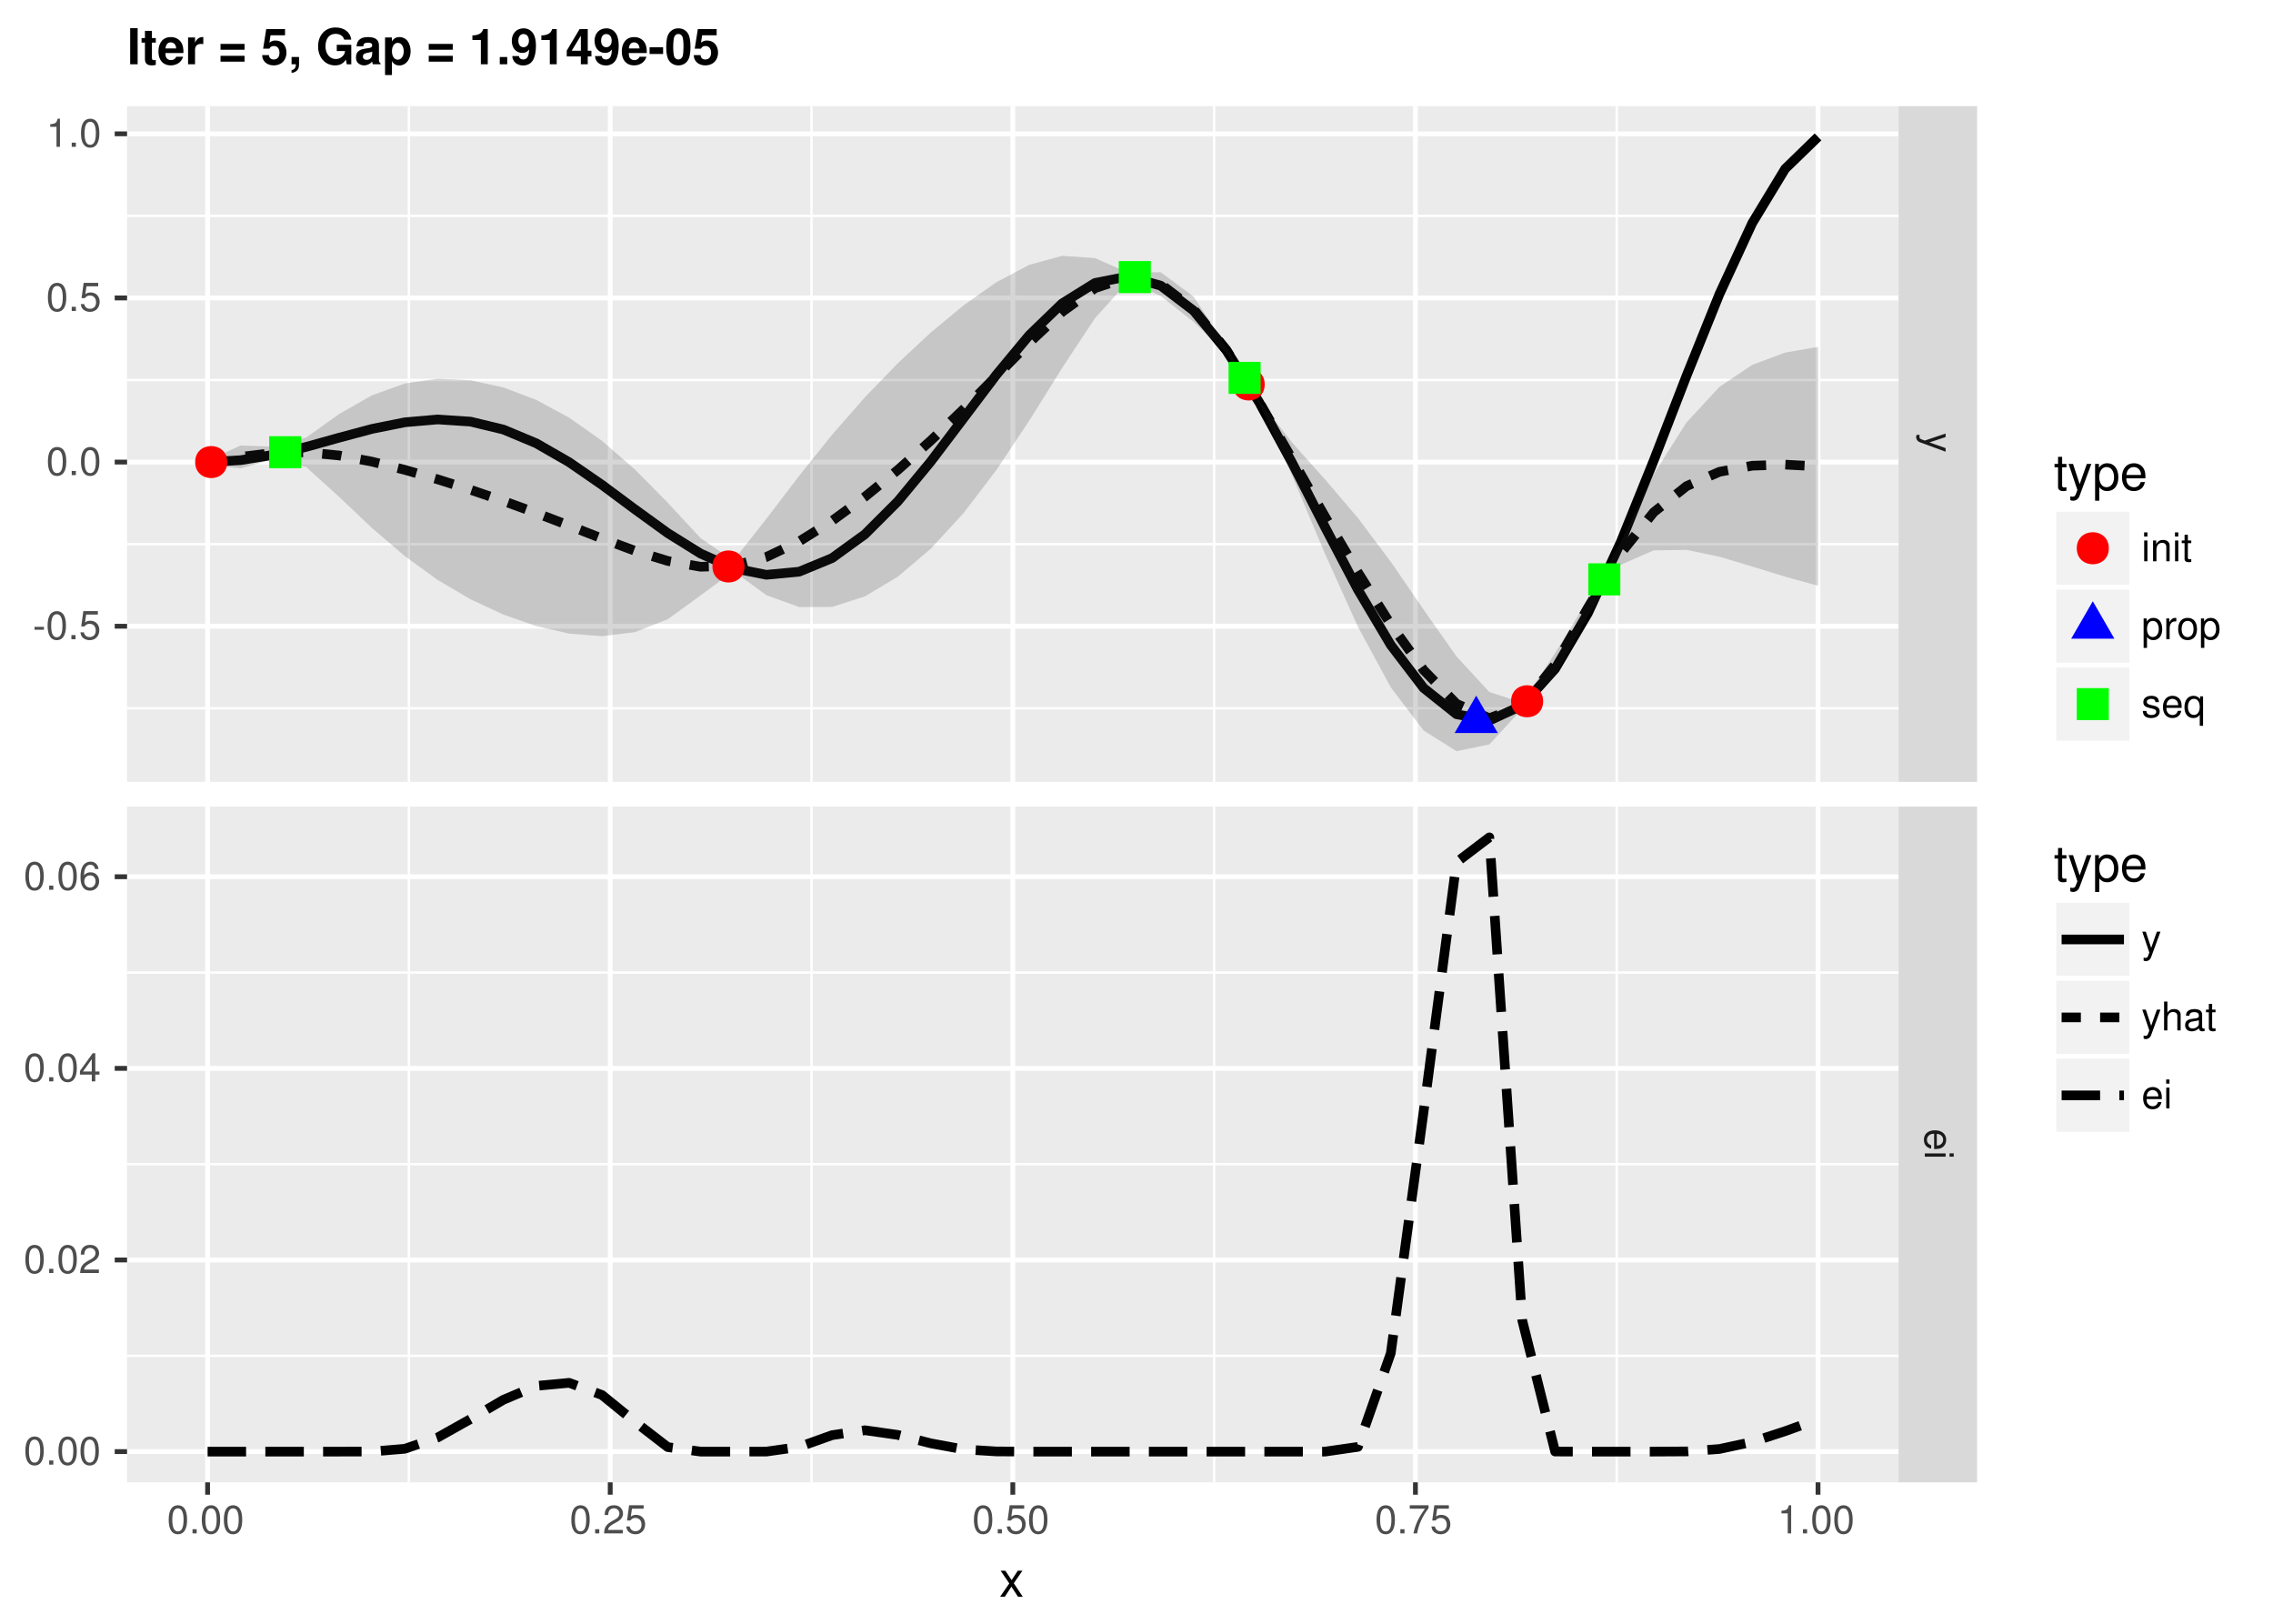 <?xml version="1.0" encoding="UTF-8"?>
<svg xmlns="http://www.w3.org/2000/svg" xmlns:xlink="http://www.w3.org/1999/xlink" width="504pt" height="360pt" viewBox="0 0 504 360" version="1.1">
<defs>
<g>
<symbol overflow="visible" id="glyph0-0">
<path style="stroke:none;" d=""/>
</symbol>
<symbol overflow="visible" id="glyph0-1">
<path style="stroke:none;" d="M 4.609 3.406 L 1.016 2.141 L 4.609 0.953 L 4.609 0.172 L -0.016 1.734 L -0.75 1.453 C -1.078 1.344 -1.203 1.172 -1.203 0.859 C -1.203 0.75 -1.172 0.641 -1.141 0.469 L -1.797 0.469 C -1.875 0.625 -1.922 0.781 -1.922 0.969 C -1.922 1.203 -1.844 1.453 -1.703 1.656 C -1.531 1.875 -1.344 2.016 -0.969 2.156 L 4.609 4.203 Z M 4.609 3.406 "/>
</symbol>
<symbol overflow="visible" id="glyph0-2">
<path style="stroke:none;" d="M 2.062 4.516 C 2.766 4.516 3.188 4.453 3.531 4.328 C 4.281 4.031 4.734 3.328 4.734 2.469 C 4.734 1.172 3.75 0.359 2.25 0.359 C 0.734 0.359 -0.203 1.156 -0.203 2.453 C -0.203 3.5 0.391 4.234 1.406 4.422 L 1.406 3.672 C 0.797 3.469 0.469 3.062 0.469 2.469 C 0.469 2 0.688 1.609 1.078 1.359 C 1.344 1.188 1.594 1.125 2.062 1.125 Z M 2.656 1.141 C 3.516 1.203 4.062 1.719 4.062 2.453 C 4.062 3.172 3.469 3.734 2.703 3.734 C 2.688 3.734 2.672 3.734 2.656 3.719 Z M 2.656 1.141 "/>
</symbol>
<symbol overflow="visible" id="glyph0-3">
<path style="stroke:none;" d="M 4.609 1.312 L 4.609 0.594 L 0 0.594 L 0 1.312 Z M 6.406 1.312 L 6.406 0.578 L 5.484 0.578 L 5.484 1.312 Z M 6.406 1.312 "/>
</symbol>
<symbol overflow="visible" id="glyph1-0">
<path style="stroke:none;" d=""/>
</symbol>
<symbol overflow="visible" id="glyph1-1">
<path style="stroke:none;" d="M 2.422 -6.234 C 1.844 -6.234 1.312 -5.984 0.984 -5.547 C 0.578 -5 0.375 -4.172 0.375 -3.016 C 0.375 -0.922 1.078 0.203 2.422 0.203 C 3.734 0.203 4.453 -0.922 4.453 -2.969 C 4.453 -4.172 4.266 -4.984 3.859 -5.547 C 3.531 -5.984 3.016 -6.234 2.422 -6.234 Z M 2.422 -5.547 C 3.25 -5.547 3.672 -4.703 3.672 -3.031 C 3.672 -1.266 3.266 -0.438 2.406 -0.438 C 1.578 -0.438 1.172 -1.297 1.172 -3.016 C 1.172 -4.719 1.578 -5.547 2.422 -5.547 Z M 2.422 -5.547 "/>
</symbol>
<symbol overflow="visible" id="glyph1-2">
<path style="stroke:none;" d="M 1.688 -0.922 L 0.766 -0.922 L 0.766 0 L 1.688 0 Z M 1.688 -0.922 "/>
</symbol>
<symbol overflow="visible" id="glyph1-3">
<path style="stroke:none;" d="M 4.453 -0.766 L 1.172 -0.766 C 1.25 -1.281 1.531 -1.594 2.297 -2.047 L 3.172 -2.531 C 4.047 -3 4.5 -3.641 4.5 -4.406 C 4.5 -4.922 4.281 -5.406 3.922 -5.75 C 3.547 -6.078 3.094 -6.234 2.5 -6.234 C 1.703 -6.234 1.125 -5.953 0.781 -5.422 C 0.547 -5.094 0.453 -4.703 0.438 -4.078 L 1.219 -4.078 C 1.234 -4.5 1.297 -4.75 1.406 -4.953 C 1.594 -5.328 2 -5.562 2.469 -5.562 C 3.172 -5.562 3.703 -5.062 3.703 -4.391 C 3.703 -3.891 3.406 -3.469 2.859 -3.156 L 2.047 -2.703 C 0.75 -1.969 0.375 -1.375 0.297 0 L 4.453 0 Z M 4.453 -0.766 "/>
</symbol>
<symbol overflow="visible" id="glyph1-4">
<path style="stroke:none;" d="M 4.188 -6.234 L 0.969 -6.234 L 0.5 -2.844 L 1.219 -2.844 C 1.578 -3.266 1.875 -3.422 2.359 -3.422 C 3.188 -3.422 3.719 -2.844 3.719 -1.922 C 3.719 -1.031 3.203 -0.484 2.359 -0.484 C 1.688 -0.484 1.266 -0.828 1.078 -1.531 L 0.312 -1.531 C 0.406 -1.016 0.5 -0.781 0.688 -0.547 C 1.031 -0.078 1.672 0.203 2.375 0.203 C 3.641 0.203 4.516 -0.719 4.516 -2.031 C 4.516 -3.266 3.688 -4.109 2.5 -4.109 C 2.062 -4.109 1.703 -4 1.344 -3.734 L 1.594 -5.469 L 4.188 -5.469 Z M 4.188 -6.234 "/>
</symbol>
<symbol overflow="visible" id="glyph1-5">
<path style="stroke:none;" d="M 4.578 -6.234 L 0.406 -6.234 L 0.406 -5.469 L 3.781 -5.469 C 2.281 -3.359 1.688 -2.047 1.219 0 L 2.047 0 C 2.391 -2 3.172 -3.719 4.578 -5.594 Z M 4.578 -6.234 "/>
</symbol>
<symbol overflow="visible" id="glyph1-6">
<path style="stroke:none;" d="M 2.281 -4.438 L 2.281 0 L 3.047 0 L 3.047 -6.234 L 2.547 -6.234 C 2.266 -5.281 2.094 -5.141 0.891 -5 L 0.891 -4.438 Z M 2.281 -4.438 "/>
</symbol>
<symbol overflow="visible" id="glyph1-7">
<path style="stroke:none;" d="M 2.5 -2.75 L 0.406 -2.75 L 0.406 -2.109 L 2.5 -2.109 Z M 2.5 -2.75 "/>
</symbol>
<symbol overflow="visible" id="glyph1-8">
<path style="stroke:none;" d="M 2.875 -1.5 L 2.875 0 L 3.656 0 L 3.656 -1.5 L 4.578 -1.5 L 4.578 -2.188 L 3.656 -2.188 L 3.656 -6.234 L 3.078 -6.234 L 0.25 -2.312 L 0.25 -1.5 Z M 2.875 -2.188 L 0.922 -2.188 L 2.875 -4.922 Z M 2.875 -2.188 "/>
</symbol>
<symbol overflow="visible" id="glyph1-9">
<path style="stroke:none;" d="M 4.375 -4.609 C 4.234 -5.625 3.562 -6.234 2.609 -6.234 C 1.922 -6.234 1.312 -5.906 0.938 -5.344 C 0.547 -4.734 0.375 -3.969 0.375 -2.844 C 0.375 -1.797 0.531 -1.125 0.906 -0.578 C 1.234 -0.078 1.781 0.203 2.469 0.203 C 3.656 0.203 4.516 -0.672 4.516 -1.906 C 4.516 -3.062 3.719 -3.875 2.609 -3.875 C 1.984 -3.875 1.5 -3.641 1.172 -3.188 C 1.172 -4.703 1.672 -5.547 2.562 -5.547 C 3.109 -5.547 3.484 -5.203 3.609 -4.609 Z M 2.5 -3.188 C 3.25 -3.188 3.719 -2.672 3.719 -1.844 C 3.719 -1.062 3.188 -0.484 2.484 -0.484 C 1.766 -0.484 1.219 -1.078 1.219 -1.875 C 1.219 -2.656 1.734 -3.188 2.5 -3.188 Z M 2.5 -3.188 "/>
</symbol>
<symbol overflow="visible" id="glyph1-10">
<path style="stroke:none;" d="M 1.312 -4.609 L 0.594 -4.609 L 0.594 0 L 1.312 0 Z M 1.312 -6.406 L 0.578 -6.406 L 0.578 -5.484 L 1.312 -5.484 Z M 1.312 -6.406 "/>
</symbol>
<symbol overflow="visible" id="glyph1-11">
<path style="stroke:none;" d="M 0.609 -4.609 L 0.609 0 L 1.359 0 L 1.359 -2.547 C 1.359 -3.484 1.844 -4.094 2.609 -4.094 C 3.188 -4.094 3.547 -3.75 3.547 -3.188 L 3.547 0 L 4.281 0 L 4.281 -3.484 C 4.281 -4.25 3.719 -4.734 2.828 -4.734 C 2.141 -4.734 1.703 -4.484 1.297 -3.828 L 1.297 -4.609 Z M 0.609 -4.609 "/>
</symbol>
<symbol overflow="visible" id="glyph1-12">
<path style="stroke:none;" d="M 2.234 -4.609 L 1.484 -4.609 L 1.484 -5.875 L 0.75 -5.875 L 0.75 -4.609 L 0.125 -4.609 L 0.125 -4.016 L 0.75 -4.016 L 0.75 -0.531 C 0.75 -0.062 1.062 0.203 1.641 0.203 C 1.812 0.203 1.984 0.188 2.234 0.141 L 2.234 -0.469 C 2.141 -0.453 2.016 -0.438 1.875 -0.438 C 1.562 -0.438 1.484 -0.531 1.484 -0.859 L 1.484 -4.016 L 2.234 -4.016 Z M 2.234 -4.609 "/>
</symbol>
<symbol overflow="visible" id="glyph1-13">
<path style="stroke:none;" d="M 0.469 1.922 L 1.219 1.922 L 1.219 -0.484 C 1.594 -0.016 2.031 0.203 2.625 0.203 C 3.812 0.203 4.594 -0.75 4.594 -2.219 C 4.594 -3.781 3.844 -4.734 2.625 -4.734 C 2 -4.734 1.5 -4.453 1.156 -3.922 L 1.156 -4.609 L 0.469 -4.609 Z M 2.5 -4.062 C 3.312 -4.062 3.828 -3.344 3.828 -2.25 C 3.828 -1.203 3.297 -0.484 2.5 -0.484 C 1.719 -0.484 1.219 -1.188 1.219 -2.266 C 1.219 -3.359 1.719 -4.062 2.5 -4.062 Z M 2.5 -4.062 "/>
</symbol>
<symbol overflow="visible" id="glyph1-14">
<path style="stroke:none;" d="M 0.609 -4.609 L 0.609 0 L 1.344 0 L 1.344 -2.391 C 1.344 -3.047 1.516 -3.484 1.859 -3.734 C 2.094 -3.906 2.312 -3.953 2.828 -3.969 L 2.828 -4.719 C 2.703 -4.734 2.641 -4.734 2.547 -4.734 C 2.062 -4.734 1.703 -4.453 1.281 -3.781 L 1.281 -4.609 Z M 0.609 -4.609 "/>
</symbol>
<symbol overflow="visible" id="glyph1-15">
<path style="stroke:none;" d="M 2.391 -4.734 C 1.094 -4.734 0.312 -3.812 0.312 -2.266 C 0.312 -0.719 1.094 0.203 2.406 0.203 C 3.688 0.203 4.484 -0.719 4.484 -2.234 C 4.484 -3.828 3.719 -4.734 2.391 -4.734 Z M 2.406 -4.062 C 3.234 -4.062 3.719 -3.391 3.719 -2.25 C 3.719 -1.156 3.203 -0.469 2.406 -0.469 C 1.578 -0.469 1.078 -1.156 1.078 -2.266 C 1.078 -3.375 1.578 -4.062 2.406 -4.062 Z M 2.406 -4.062 "/>
</symbol>
<symbol overflow="visible" id="glyph1-16">
<path style="stroke:none;" d="M 3.859 -3.328 C 3.844 -4.234 3.25 -4.734 2.188 -4.734 C 1.109 -4.734 0.406 -4.188 0.406 -3.328 C 0.406 -2.609 0.781 -2.266 1.875 -2 L 2.562 -1.844 C 3.062 -1.719 3.266 -1.531 3.266 -1.203 C 3.266 -0.766 2.844 -0.469 2.203 -0.469 C 1.797 -0.469 1.469 -0.594 1.281 -0.781 C 1.172 -0.922 1.125 -1.047 1.078 -1.375 L 0.297 -1.375 C 0.328 -0.312 0.938 0.203 2.141 0.203 C 3.297 0.203 4.031 -0.375 4.031 -1.266 C 4.031 -1.938 3.656 -2.328 2.734 -2.547 L 2.031 -2.703 C 1.438 -2.844 1.172 -3.047 1.172 -3.375 C 1.172 -3.797 1.562 -4.062 2.156 -4.062 C 2.75 -4.062 3.062 -3.812 3.078 -3.328 Z M 3.859 -3.328 "/>
</symbol>
<symbol overflow="visible" id="glyph1-17">
<path style="stroke:none;" d="M 4.516 -2.062 C 4.516 -2.766 4.453 -3.188 4.328 -3.531 C 4.031 -4.281 3.328 -4.734 2.469 -4.734 C 1.172 -4.734 0.359 -3.75 0.359 -2.25 C 0.359 -0.734 1.156 0.203 2.453 0.203 C 3.5 0.203 4.234 -0.391 4.422 -1.406 L 3.672 -1.406 C 3.469 -0.797 3.062 -0.469 2.469 -0.469 C 2 -0.469 1.609 -0.688 1.359 -1.078 C 1.188 -1.344 1.125 -1.594 1.125 -2.062 Z M 1.141 -2.656 C 1.203 -3.516 1.719 -4.062 2.453 -4.062 C 3.172 -4.062 3.734 -3.469 3.734 -2.703 C 3.734 -2.688 3.734 -2.672 3.719 -2.656 Z M 1.141 -2.656 "/>
</symbol>
<symbol overflow="visible" id="glyph1-18">
<path style="stroke:none;" d="M 4.359 1.922 L 4.359 -4.609 L 3.703 -4.609 L 3.703 -4 C 3.359 -4.484 2.844 -4.734 2.234 -4.734 C 1.016 -4.734 0.234 -3.75 0.234 -2.219 C 0.234 -0.719 0.984 0.203 2.203 0.203 C 2.844 0.203 3.281 -0.031 3.625 -0.531 L 3.625 1.922 Z M 2.344 -4.062 C 3.125 -4.062 3.625 -3.359 3.625 -2.25 C 3.625 -1.188 3.109 -0.484 2.344 -0.484 C 1.531 -0.484 1 -1.203 1 -2.266 C 1 -3.328 1.531 -4.062 2.344 -4.062 Z M 2.344 -4.062 "/>
</symbol>
<symbol overflow="visible" id="glyph1-19">
<path style="stroke:none;" d="M 3.406 -4.609 L 2.141 -1.016 L 0.953 -4.609 L 0.172 -4.609 L 1.734 0.016 L 1.453 0.75 C 1.344 1.078 1.172 1.203 0.859 1.203 C 0.75 1.203 0.641 1.172 0.469 1.141 L 0.469 1.797 C 0.625 1.875 0.781 1.922 0.969 1.922 C 1.203 1.922 1.453 1.844 1.656 1.703 C 1.875 1.531 2.016 1.344 2.156 0.969 L 4.203 -4.609 Z M 3.406 -4.609 "/>
</symbol>
<symbol overflow="visible" id="glyph1-20">
<path style="stroke:none;" d="M 0.609 -6.406 L 0.609 0 L 1.344 0 L 1.344 -2.547 C 1.344 -3.484 1.844 -4.094 2.594 -4.094 C 2.828 -4.094 3.062 -4.016 3.25 -3.891 C 3.453 -3.734 3.547 -3.516 3.547 -3.188 L 3.547 0 L 4.281 0 L 4.281 -3.484 C 4.281 -4.25 3.719 -4.734 2.828 -4.734 C 2.172 -4.734 1.781 -4.547 1.344 -3.969 L 1.344 -6.406 Z M 0.609 -6.406 "/>
</symbol>
<symbol overflow="visible" id="glyph1-21">
<path style="stroke:none;" d="M 4.703 -0.438 C 4.625 -0.406 4.594 -0.406 4.547 -0.406 C 4.297 -0.406 4.156 -0.547 4.156 -0.781 L 4.156 -3.484 C 4.156 -4.297 3.547 -4.734 2.422 -4.734 C 1.75 -4.734 1.203 -4.547 0.891 -4.203 C 0.672 -3.969 0.594 -3.703 0.578 -3.25 L 1.312 -3.25 C 1.375 -3.812 1.703 -4.062 2.391 -4.062 C 3.047 -4.062 3.422 -3.812 3.422 -3.375 L 3.422 -3.188 C 3.422 -2.875 3.234 -2.75 2.656 -2.672 C 1.625 -2.547 1.453 -2.5 1.172 -2.391 C 0.641 -2.172 0.375 -1.766 0.375 -1.156 C 0.375 -0.328 0.953 0.203 1.875 0.203 C 2.469 0.203 2.922 0 3.453 -0.469 C 3.5 -0.016 3.734 0.203 4.203 0.203 C 4.359 0.203 4.469 0.188 4.703 0.125 Z M 3.422 -1.453 C 3.422 -1.203 3.359 -1.062 3.125 -0.859 C 2.828 -0.578 2.469 -0.438 2.047 -0.438 C 1.469 -0.438 1.141 -0.719 1.141 -1.172 C 1.141 -1.656 1.453 -1.906 2.25 -2.016 C 3.016 -2.125 3.172 -2.156 3.422 -2.281 Z M 3.422 -1.453 "/>
</symbol>
<symbol overflow="visible" id="glyph2-0">
<path style="stroke:none;" d=""/>
</symbol>
<symbol overflow="visible" id="glyph2-1">
<path style="stroke:none;" d="M 3.219 -2.984 L 5.141 -5.766 L 4.109 -5.766 L 2.734 -3.672 L 1.344 -5.766 L 0.297 -5.766 L 2.219 -2.938 L 0.188 0 L 1.234 0 L 2.688 -2.219 L 4.141 0 L 5.203 0 Z M 3.219 -2.984 "/>
</symbol>
<symbol overflow="visible" id="glyph2-2">
<path style="stroke:none;" d="M 2.797 -5.766 L 1.844 -5.766 L 1.844 -7.344 L 0.938 -7.344 L 0.938 -5.766 L 0.156 -5.766 L 0.156 -5.016 L 0.938 -5.016 L 0.938 -0.656 C 0.938 -0.078 1.328 0.25 2.047 0.25 C 2.266 0.25 2.484 0.234 2.797 0.172 L 2.797 -0.594 C 2.672 -0.562 2.531 -0.547 2.359 -0.547 C 1.953 -0.547 1.844 -0.656 1.844 -1.062 L 1.844 -5.016 L 2.797 -5.016 Z M 2.797 -5.766 "/>
</symbol>
<symbol overflow="visible" id="glyph2-3">
<path style="stroke:none;" d="M 4.266 -5.766 L 2.672 -1.281 L 1.203 -5.766 L 0.219 -5.766 L 2.172 0.016 L 1.812 0.938 C 1.672 1.344 1.469 1.5 1.078 1.5 C 0.953 1.5 0.797 1.469 0.594 1.438 L 0.594 2.25 C 0.781 2.359 0.969 2.391 1.203 2.391 C 1.5 2.391 1.828 2.297 2.062 2.125 C 2.359 1.906 2.516 1.672 2.688 1.203 L 5.266 -5.766 Z M 4.266 -5.766 "/>
</symbol>
<symbol overflow="visible" id="glyph2-4">
<path style="stroke:none;" d="M 0.594 2.391 L 1.516 2.391 L 1.516 -0.609 C 2 -0.016 2.547 0.25 3.281 0.25 C 4.781 0.25 5.75 -0.953 5.75 -2.781 C 5.75 -4.719 4.812 -5.922 3.281 -5.922 C 2.5 -5.922 1.875 -5.578 1.438 -4.891 L 1.438 -5.766 L 0.594 -5.766 Z M 3.125 -5.078 C 4.141 -5.078 4.797 -4.188 4.797 -2.812 C 4.797 -1.5 4.125 -0.609 3.125 -0.609 C 2.156 -0.609 1.516 -1.484 1.516 -2.844 C 1.516 -4.188 2.156 -5.078 3.125 -5.078 Z M 3.125 -5.078 "/>
</symbol>
<symbol overflow="visible" id="glyph2-5">
<path style="stroke:none;" d="M 5.641 -2.578 C 5.641 -3.453 5.578 -3.984 5.406 -4.406 C 5.031 -5.359 4.156 -5.922 3.078 -5.922 C 1.469 -5.922 0.438 -4.703 0.438 -2.812 C 0.438 -0.906 1.438 0.25 3.062 0.25 C 4.375 0.25 5.297 -0.5 5.516 -1.75 L 4.594 -1.75 C 4.344 -0.984 3.828 -0.594 3.094 -0.594 C 2.516 -0.594 2.016 -0.859 1.703 -1.344 C 1.484 -1.672 1.406 -2 1.391 -2.578 Z M 1.422 -3.328 C 1.5 -4.391 2.141 -5.078 3.062 -5.078 C 3.969 -5.078 4.656 -4.328 4.656 -3.391 C 4.656 -3.359 4.656 -3.344 4.656 -3.328 Z M 1.422 -3.328 "/>
</symbol>
<symbol overflow="visible" id="glyph3-0">
<path style="stroke:none;" d=""/>
</symbol>
<symbol overflow="visible" id="glyph3-1">
<path style="stroke:none;" d="M 2.344 -8.016 L 0.688 -8.016 L 0.688 0 L 2.344 0 Z M 2.344 -8.016 "/>
</symbol>
<symbol overflow="visible" id="glyph3-2">
<path style="stroke:none;" d="M 3.312 -5.812 L 2.453 -5.812 L 2.453 -7.406 L 0.906 -7.406 L 0.906 -5.812 L 0.156 -5.812 L 0.156 -4.797 L 0.906 -4.797 L 0.906 -1.141 C 0.906 -0.203 1.406 0.25 2.422 0.25 C 2.766 0.25 3.031 0.219 3.312 0.125 L 3.312 -0.953 C 3.156 -0.922 3.062 -0.906 2.953 -0.906 C 2.547 -0.906 2.453 -1.031 2.453 -1.562 L 2.453 -4.797 L 3.312 -4.797 Z M 3.312 -5.812 "/>
</symbol>
<symbol overflow="visible" id="glyph3-3">
<path style="stroke:none;" d="M 5.766 -2.484 C 5.781 -2.625 5.781 -2.672 5.781 -2.75 C 5.781 -3.344 5.688 -3.891 5.547 -4.312 C 5.141 -5.391 4.188 -6.031 2.984 -6.031 C 1.281 -6.031 0.234 -4.812 0.234 -2.812 C 0.234 -0.906 1.281 0.25 2.953 0.25 C 4.297 0.25 5.375 -0.5 5.703 -1.672 L 4.188 -1.672 C 4 -1.203 3.578 -0.922 3.016 -0.922 C 2.578 -0.922 2.219 -1.109 2 -1.438 C 1.859 -1.656 1.797 -1.922 1.781 -2.484 Z M 1.797 -3.516 C 1.906 -4.406 2.281 -4.859 2.969 -4.859 C 3.359 -4.859 3.703 -4.672 3.922 -4.359 C 4.062 -4.141 4.141 -3.922 4.172 -3.516 Z M 1.797 -3.516 "/>
</symbol>
<symbol overflow="visible" id="glyph3-4">
<path style="stroke:none;" d="M 0.688 -5.938 L 0.688 0 L 2.234 0 L 2.234 -3.156 C 2.234 -4.062 2.688 -4.516 3.594 -4.516 C 3.75 -4.516 3.859 -4.5 4.062 -4.469 L 4.062 -6.031 C 3.984 -6.031 3.922 -6.031 3.891 -6.031 C 3.172 -6.031 2.562 -5.578 2.234 -4.781 L 2.234 -5.938 Z M 0.688 -5.938 "/>
</symbol>
<symbol overflow="visible" id="glyph3-5">
<path style="stroke:none;" d=""/>
</symbol>
<symbol overflow="visible" id="glyph3-6">
<path style="stroke:none;" d="M 5.875 -4.516 L 0.547 -4.516 L 0.547 -3.219 L 5.875 -3.219 Z M 5.875 -1.875 L 0.547 -1.875 L 0.547 -0.578 L 5.875 -0.578 Z M 5.875 -1.875 "/>
</symbol>
<symbol overflow="visible" id="glyph3-7">
<path style="stroke:none;" d="M 5.375 -7.797 L 1.203 -7.797 L 0.516 -3.453 L 1.906 -3.453 C 2.062 -3.844 2.422 -4.047 2.891 -4.047 C 3.672 -4.047 4.141 -3.484 4.141 -2.547 C 4.141 -1.625 3.656 -1.062 2.891 -1.062 C 2.219 -1.062 1.844 -1.406 1.812 -2.031 L 0.297 -2.031 C 0.312 -0.672 1.359 0.25 2.875 0.25 C 4.547 0.25 5.688 -0.891 5.688 -2.578 C 5.688 -4.172 4.703 -5.266 3.25 -5.266 C 2.734 -5.266 2.359 -5.141 1.906 -4.797 L 2.156 -6.422 L 5.375 -6.422 Z M 5.375 -7.797 "/>
</symbol>
<symbol overflow="visible" id="glyph3-8">
<path style="stroke:none;" d="M 0.703 -1.609 L 0.703 0 L 1.656 0 L 1.656 0.031 C 1.656 0.781 1.359 1.172 0.703 1.297 L 0.703 1.906 C 1.156 1.859 1.469 1.734 1.766 1.5 C 2.203 1.172 2.359 0.766 2.359 -0.094 L 2.359 -1.609 Z M 0.703 -1.609 "/>
</symbol>
<symbol overflow="visible" id="glyph3-9">
<path style="stroke:none;" d="M 7.828 -4.312 L 4.609 -4.312 L 4.609 -2.938 L 6.438 -2.938 C 6.391 -2.484 6.281 -2.219 6.031 -1.922 C 5.641 -1.438 5.031 -1.156 4.406 -1.156 C 3.062 -1.156 2.109 -2.328 2.109 -3.969 C 2.109 -5.703 2.953 -6.75 4.359 -6.75 C 4.922 -6.75 5.406 -6.578 5.781 -6.266 C 6 -6.062 6.125 -5.875 6.266 -5.453 L 7.828 -5.453 C 7.625 -7.109 6.281 -8.156 4.344 -8.156 C 2.031 -8.156 0.469 -6.453 0.469 -3.953 C 0.469 -1.516 2.047 0.25 4.219 0.25 C 5.297 0.25 6.016 -0.125 6.641 -1.031 L 6.828 0.016 L 7.828 0.016 Z M 7.828 -4.312 "/>
</symbol>
<symbol overflow="visible" id="glyph3-10">
<path style="stroke:none;" d="M 5.766 -0.188 C 5.484 -0.438 5.406 -0.609 5.406 -0.906 L 5.406 -4.219 C 5.406 -5.422 4.594 -6.031 2.984 -6.031 C 1.375 -6.031 0.531 -5.359 0.438 -3.984 L 1.922 -3.984 C 2 -4.594 2.25 -4.797 3.016 -4.797 C 3.609 -4.797 3.906 -4.594 3.906 -4.203 C 3.906 -4 3.812 -3.828 3.641 -3.734 C 3.438 -3.625 3.438 -3.625 2.672 -3.516 L 2.062 -3.406 C 0.875 -3.203 0.312 -2.594 0.312 -1.531 C 0.312 -1.016 0.453 -0.609 0.719 -0.312 C 1.062 0.047 1.578 0.25 2.109 0.25 C 2.766 0.25 3.375 -0.031 3.922 -0.594 C 3.922 -0.281 3.953 -0.172 4.094 0 L 5.766 0 Z M 3.906 -2.391 C 3.906 -1.5 3.469 -0.984 2.688 -0.984 C 2.172 -0.984 1.844 -1.266 1.844 -1.703 C 1.844 -2.172 2.094 -2.391 2.734 -2.516 L 3.25 -2.625 C 3.656 -2.688 3.734 -2.719 3.906 -2.812 Z M 3.906 -2.391 "/>
</symbol>
<symbol overflow="visible" id="glyph3-11">
<path style="stroke:none;" d="M 2.172 -5.938 L 0.641 -5.938 L 0.641 2.391 L 2.172 2.391 L 2.172 -0.703 C 2.547 -0.047 3.078 0.266 3.828 0.266 C 5.266 0.266 6.312 -1.078 6.312 -2.875 C 6.312 -3.719 6.078 -4.547 5.672 -5.109 C 5.281 -5.672 4.547 -6.031 3.828 -6.031 C 3.078 -6.031 2.547 -5.719 2.172 -5.062 Z M 3.469 -4.75 C 4.25 -4.75 4.781 -4 4.781 -2.859 C 4.781 -1.781 4.234 -1.016 3.469 -1.016 C 2.703 -1.016 2.172 -1.766 2.172 -2.875 C 2.172 -4 2.703 -4.75 3.469 -4.75 Z M 3.469 -4.75 "/>
</symbol>
<symbol overflow="visible" id="glyph3-12">
<path style="stroke:none;" d="M 2.625 -5.375 L 2.625 0 L 4.156 0 L 4.156 -7.797 L 3.141 -7.797 C 2.891 -6.875 2.094 -6.406 0.75 -6.406 L 0.75 -5.375 Z M 2.625 -5.375 "/>
</symbol>
<symbol overflow="visible" id="glyph3-13">
<path style="stroke:none;" d="M 2.359 -1.609 L 0.703 -1.609 L 0.703 0 L 2.359 0 Z M 2.359 -1.609 "/>
</symbol>
<symbol overflow="visible" id="glyph3-14">
<path style="stroke:none;" d="M 0.422 -1.812 C 0.453 -0.609 1.469 0.266 2.812 0.266 C 3.812 0.266 4.562 -0.156 5.031 -0.953 C 5.438 -1.641 5.672 -2.812 5.672 -4.062 C 5.672 -5.203 5.484 -6.109 5.141 -6.688 C 4.641 -7.531 3.875 -7.969 2.938 -7.969 C 1.375 -7.969 0.312 -6.844 0.312 -5.219 C 0.312 -3.609 1.25 -2.516 2.641 -2.516 C 3.031 -2.516 3.406 -2.625 3.656 -2.797 C 3.797 -2.891 3.891 -2.984 4.141 -3.281 C 4.141 -1.797 3.719 -1.062 2.844 -1.062 C 2.312 -1.062 1.938 -1.359 1.906 -1.812 Z M 2.891 -6.703 C 3.641 -6.703 4.109 -6.125 4.109 -5.219 C 4.109 -4.359 3.625 -3.781 2.922 -3.781 C 2.219 -3.781 1.766 -4.344 1.766 -5.234 C 1.766 -6.141 2.219 -6.703 2.891 -6.703 Z M 2.891 -6.703 "/>
</symbol>
<symbol overflow="visible" id="glyph3-15">
<path style="stroke:none;" d="M 5.734 -3 L 4.922 -3 L 4.922 -7.797 L 3.109 -7.797 L 0.266 -3.031 L 0.266 -1.734 L 3.391 -1.734 L 3.391 0 L 4.922 0 L 4.922 -1.734 L 5.734 -1.734 Z M 3.391 -3 L 1.359 -3 L 3.391 -6.344 Z M 3.391 -3 "/>
</symbol>
<symbol overflow="visible" id="glyph3-16">
<path style="stroke:none;" d="M 3.281 -3.766 L 0.281 -3.766 L 0.281 -2.281 L 3.281 -2.281 Z M 3.281 -3.766 "/>
</symbol>
<symbol overflow="visible" id="glyph3-17">
<path style="stroke:none;" d="M 3 -7.969 C 2.172 -7.969 1.453 -7.609 0.984 -6.969 C 0.531 -6.359 0.312 -5.359 0.312 -3.844 C 0.312 -2.469 0.5 -1.5 0.875 -0.906 C 1.328 -0.172 2.094 0.25 3 0.25 C 3.844 0.25 4.547 -0.094 5.031 -0.75 C 5.469 -1.344 5.688 -2.359 5.688 -3.812 C 5.688 -5.234 5.516 -6.203 5.141 -6.812 C 4.672 -7.562 3.922 -7.969 3 -7.969 Z M 3 -6.719 C 3.406 -6.719 3.719 -6.5 3.906 -6.094 C 4.062 -5.766 4.141 -4.906 4.141 -3.844 C 4.141 -2.969 4.062 -2.094 3.953 -1.781 C 3.766 -1.312 3.438 -1.062 3 -1.062 C 2.594 -1.062 2.281 -1.281 2.094 -1.672 C 1.953 -2 1.859 -2.828 1.859 -3.859 C 1.859 -4.781 1.953 -5.672 2.062 -5.984 C 2.234 -6.453 2.562 -6.719 3 -6.719 Z M 3 -6.719 "/>
</symbol>
</g>
<clipPath id="clip1">
  <path d="M 28.176 23.539 L 421 23.539 L 421 174 L 28.176 174 Z M 28.176 23.539 "/>
</clipPath>
<clipPath id="clip2">
  <path d="M 28.176 156 L 421.973 156 L 421.973 158 L 28.176 158 Z M 28.176 156 "/>
</clipPath>
<clipPath id="clip3">
  <path d="M 28.176 120 L 421.973 120 L 421.973 121 L 28.176 121 Z M 28.176 120 "/>
</clipPath>
<clipPath id="clip4">
  <path d="M 28.176 83 L 421.973 83 L 421.973 85 L 28.176 85 Z M 28.176 83 "/>
</clipPath>
<clipPath id="clip5">
  <path d="M 28.176 47 L 421.973 47 L 421.973 49 L 28.176 49 Z M 28.176 47 "/>
</clipPath>
<clipPath id="clip6">
  <path d="M 90 23.539 L 91 23.539 L 91 174 L 90 174 Z M 90 23.539 "/>
</clipPath>
<clipPath id="clip7">
  <path d="M 179 23.539 L 181 23.539 L 181 174 L 179 174 Z M 179 23.539 "/>
</clipPath>
<clipPath id="clip8">
  <path d="M 268 23.539 L 270 23.539 L 270 174 L 268 174 Z M 268 23.539 "/>
</clipPath>
<clipPath id="clip9">
  <path d="M 358 23.539 L 359 23.539 L 359 174 L 358 174 Z M 358 23.539 "/>
</clipPath>
<clipPath id="clip10">
  <path d="M 28.176 138 L 421.973 138 L 421.973 140 L 28.176 140 Z M 28.176 138 "/>
</clipPath>
<clipPath id="clip11">
  <path d="M 28.176 101 L 421.973 101 L 421.973 103 L 28.176 103 Z M 28.176 101 "/>
</clipPath>
<clipPath id="clip12">
  <path d="M 28.176 65 L 421.973 65 L 421.973 67 L 28.176 67 Z M 28.176 65 "/>
</clipPath>
<clipPath id="clip13">
  <path d="M 28.176 29 L 421.973 29 L 421.973 31 L 28.176 31 Z M 28.176 29 "/>
</clipPath>
<clipPath id="clip14">
  <path d="M 45 23.539 L 47 23.539 L 47 174 L 45 174 Z M 45 23.539 "/>
</clipPath>
<clipPath id="clip15">
  <path d="M 134 23.539 L 136 23.539 L 136 174 L 134 174 Z M 134 23.539 "/>
</clipPath>
<clipPath id="clip16">
  <path d="M 224 23.539 L 226 23.539 L 226 174 L 224 174 Z M 224 23.539 "/>
</clipPath>
<clipPath id="clip17">
  <path d="M 313 23.539 L 315 23.539 L 315 174 L 313 174 Z M 313 23.539 "/>
</clipPath>
<clipPath id="clip18">
  <path d="M 402 23.539 L 404 23.539 L 404 174 L 402 174 Z M 402 23.539 "/>
</clipPath>
<clipPath id="clip19">
  <path d="M 28.176 178.832 L 421 178.832 L 421 329 L 28.176 329 Z M 28.176 178.832 "/>
</clipPath>
<clipPath id="clip20">
  <path d="M 28.176 300 L 421.973 300 L 421.973 301 L 28.176 301 Z M 28.176 300 "/>
</clipPath>
<clipPath id="clip21">
  <path d="M 28.176 257 L 421.973 257 L 421.973 259 L 28.176 259 Z M 28.176 257 "/>
</clipPath>
<clipPath id="clip22">
  <path d="M 28.176 215 L 421.973 215 L 421.973 216 L 28.176 216 Z M 28.176 215 "/>
</clipPath>
<clipPath id="clip23">
  <path d="M 90 178.832 L 91 178.832 L 91 329 L 90 329 Z M 90 178.832 "/>
</clipPath>
<clipPath id="clip24">
  <path d="M 179 178.832 L 181 178.832 L 181 329 L 179 329 Z M 179 178.832 "/>
</clipPath>
<clipPath id="clip25">
  <path d="M 268 178.832 L 270 178.832 L 270 329 L 268 329 Z M 268 178.832 "/>
</clipPath>
<clipPath id="clip26">
  <path d="M 358 178.832 L 359 178.832 L 359 329 L 358 329 Z M 358 178.832 "/>
</clipPath>
<clipPath id="clip27">
  <path d="M 28.176 321 L 421.973 321 L 421.973 323 L 28.176 323 Z M 28.176 321 "/>
</clipPath>
<clipPath id="clip28">
  <path d="M 28.176 278 L 421.973 278 L 421.973 280 L 28.176 280 Z M 28.176 278 "/>
</clipPath>
<clipPath id="clip29">
  <path d="M 28.176 236 L 421.973 236 L 421.973 238 L 28.176 238 Z M 28.176 236 "/>
</clipPath>
<clipPath id="clip30">
  <path d="M 28.176 193 L 421.973 193 L 421.973 195 L 28.176 195 Z M 28.176 193 "/>
</clipPath>
<clipPath id="clip31">
  <path d="M 45 178.832 L 47 178.832 L 47 329.648 L 45 329.648 Z M 45 178.832 "/>
</clipPath>
<clipPath id="clip32">
  <path d="M 134 178.832 L 136 178.832 L 136 329.648 L 134 329.648 Z M 134 178.832 "/>
</clipPath>
<clipPath id="clip33">
  <path d="M 224 178.832 L 226 178.832 L 226 329.648 L 224 329.648 Z M 224 178.832 "/>
</clipPath>
<clipPath id="clip34">
  <path d="M 313 178.832 L 315 178.832 L 315 329.648 L 313 329.648 Z M 313 178.832 "/>
</clipPath>
<clipPath id="clip35">
  <path d="M 402 178.832 L 404 178.832 L 404 329.648 L 402 329.648 Z M 402 178.832 "/>
</clipPath>
<clipPath id="clip36">
  <path d="M 420.973 23.539 L 439 23.539 L 439 174 L 420.973 174 Z M 420.973 23.539 "/>
</clipPath>
<clipPath id="clip37">
  <path d="M 420.973 178.832 L 439 178.832 L 439 329 L 420.973 329 Z M 420.973 178.832 "/>
</clipPath>
</defs>
<g id="surface33">
<rect x="0" y="0" width="504" height="360" style="fill:rgb(100%,100%,100%);fill-opacity:1;stroke:none;"/>
<rect x="0" y="0" width="504" height="360" style="fill:rgb(100%,100%,100%);fill-opacity:1;stroke:none;"/>
<path style="fill:none;stroke-width:1.067;stroke-linecap:round;stroke-linejoin:round;stroke:rgb(100%,100%,100%);stroke-opacity:1;stroke-miterlimit:10;" d="M 0 360 L 504 360 L 504 0 L 0 0 Z M 0 360 "/>
<g clip-path="url(#clip1)" clip-rule="nonzero">
<path style=" stroke:none;fill-rule:nonzero;fill:rgb(92.157%,92.157%,92.157%);fill-opacity:1;" d="M 28.176 173.352 L 420.973 173.352 L 420.973 23.535 L 28.176 23.535 Z M 28.176 173.352 "/>
</g>
<g clip-path="url(#clip2)" clip-rule="nonzero">
<path style="fill:none;stroke-width:0.533;stroke-linecap:butt;stroke-linejoin:round;stroke:rgb(100%,100%,100%);stroke-opacity:1;stroke-miterlimit:10;" d="M 28.176 157.039 L 420.973 157.039 "/>
</g>
<g clip-path="url(#clip3)" clip-rule="nonzero">
<path style="fill:none;stroke-width:0.533;stroke-linecap:butt;stroke-linejoin:round;stroke:rgb(100%,100%,100%);stroke-opacity:1;stroke-miterlimit:10;" d="M 28.176 120.648 L 420.973 120.648 "/>
</g>
<g clip-path="url(#clip4)" clip-rule="nonzero">
<path style="fill:none;stroke-width:0.533;stroke-linecap:butt;stroke-linejoin:round;stroke:rgb(100%,100%,100%);stroke-opacity:1;stroke-miterlimit:10;" d="M 28.176 84.254 L 420.973 84.254 "/>
</g>
<g clip-path="url(#clip5)" clip-rule="nonzero">
<path style="fill:none;stroke-width:0.533;stroke-linecap:butt;stroke-linejoin:round;stroke:rgb(100%,100%,100%);stroke-opacity:1;stroke-miterlimit:10;" d="M 28.176 47.863 L 420.973 47.863 "/>
</g>
<g clip-path="url(#clip6)" clip-rule="nonzero">
<path style="fill:none;stroke-width:0.533;stroke-linecap:butt;stroke-linejoin:round;stroke:rgb(100%,100%,100%);stroke-opacity:1;stroke-miterlimit:10;" d="M 90.668 173.352 L 90.668 23.539 "/>
</g>
<g clip-path="url(#clip7)" clip-rule="nonzero">
<path style="fill:none;stroke-width:0.533;stroke-linecap:butt;stroke-linejoin:round;stroke:rgb(100%,100%,100%);stroke-opacity:1;stroke-miterlimit:10;" d="M 179.938 173.352 L 179.938 23.539 "/>
</g>
<g clip-path="url(#clip8)" clip-rule="nonzero">
<path style="fill:none;stroke-width:0.533;stroke-linecap:butt;stroke-linejoin:round;stroke:rgb(100%,100%,100%);stroke-opacity:1;stroke-miterlimit:10;" d="M 269.211 173.352 L 269.211 23.539 "/>
</g>
<g clip-path="url(#clip9)" clip-rule="nonzero">
<path style="fill:none;stroke-width:0.533;stroke-linecap:butt;stroke-linejoin:round;stroke:rgb(100%,100%,100%);stroke-opacity:1;stroke-miterlimit:10;" d="M 358.484 173.352 L 358.484 23.539 "/>
</g>
<g clip-path="url(#clip10)" clip-rule="nonzero">
<path style="fill:none;stroke-width:1.067;stroke-linecap:butt;stroke-linejoin:round;stroke:rgb(100%,100%,100%);stroke-opacity:1;stroke-miterlimit:10;" d="M 28.176 138.844 L 420.973 138.844 "/>
</g>
<g clip-path="url(#clip11)" clip-rule="nonzero">
<path style="fill:none;stroke-width:1.067;stroke-linecap:butt;stroke-linejoin:round;stroke:rgb(100%,100%,100%);stroke-opacity:1;stroke-miterlimit:10;" d="M 28.176 102.449 L 420.973 102.449 "/>
</g>
<g clip-path="url(#clip12)" clip-rule="nonzero">
<path style="fill:none;stroke-width:1.067;stroke-linecap:butt;stroke-linejoin:round;stroke:rgb(100%,100%,100%);stroke-opacity:1;stroke-miterlimit:10;" d="M 28.176 66.059 L 420.973 66.059 "/>
</g>
<g clip-path="url(#clip13)" clip-rule="nonzero">
<path style="fill:none;stroke-width:1.067;stroke-linecap:butt;stroke-linejoin:round;stroke:rgb(100%,100%,100%);stroke-opacity:1;stroke-miterlimit:10;" d="M 28.176 29.664 L 420.973 29.664 "/>
</g>
<g clip-path="url(#clip14)" clip-rule="nonzero">
<path style="fill:none;stroke-width:1.067;stroke-linecap:butt;stroke-linejoin:round;stroke:rgb(100%,100%,100%);stroke-opacity:1;stroke-miterlimit:10;" d="M 46.031 173.352 L 46.031 23.539 "/>
</g>
<g clip-path="url(#clip15)" clip-rule="nonzero">
<path style="fill:none;stroke-width:1.067;stroke-linecap:butt;stroke-linejoin:round;stroke:rgb(100%,100%,100%);stroke-opacity:1;stroke-miterlimit:10;" d="M 135.305 173.352 L 135.305 23.539 "/>
</g>
<g clip-path="url(#clip16)" clip-rule="nonzero">
<path style="fill:none;stroke-width:1.067;stroke-linecap:butt;stroke-linejoin:round;stroke:rgb(100%,100%,100%);stroke-opacity:1;stroke-miterlimit:10;" d="M 224.574 173.352 L 224.574 23.539 "/>
</g>
<g clip-path="url(#clip17)" clip-rule="nonzero">
<path style="fill:none;stroke-width:1.067;stroke-linecap:butt;stroke-linejoin:round;stroke:rgb(100%,100%,100%);stroke-opacity:1;stroke-miterlimit:10;" d="M 313.848 173.352 L 313.848 23.539 "/>
</g>
<g clip-path="url(#clip18)" clip-rule="nonzero">
<path style="fill:none;stroke-width:1.067;stroke-linecap:butt;stroke-linejoin:round;stroke:rgb(100%,100%,100%);stroke-opacity:1;stroke-miterlimit:10;" d="M 403.117 173.352 L 403.117 23.539 "/>
</g>
<path style="fill:none;stroke-width:2.134;stroke-linecap:butt;stroke-linejoin:round;stroke:rgb(0%,0%,0%);stroke-opacity:1;stroke-miterlimit:1;" d="M 46.031 102.449 L 53.32 102.031 L 60.605 100.844 L 67.895 99.082 L 75.18 97.047 L 82.469 95.098 L 89.758 93.629 L 97.043 92.996 L 104.332 93.477 L 111.617 95.234 L 118.906 98.281 L 126.195 102.473 L 133.48 107.496 L 140.77 112.914 L 148.055 118.191 L 155.344 122.734 L 162.633 125.98 L 169.918 127.438 L 177.207 126.75 L 184.492 123.742 L 191.781 118.457 L 199.07 111.168 L 206.355 102.367 L 213.645 92.738 L 220.93 83.094 L 228.219 74.316 L 235.508 67.273 L 242.793 62.734 L 250.082 61.301 L 257.367 63.328 L 264.656 68.875 L 271.945 77.695 L 279.23 89.227 L 286.52 102.637 L 293.805 116.867 L 301.094 130.734 L 308.383 143.008 L 315.668 152.543 L 322.957 158.355 L 330.242 159.754 L 337.531 156.383 L 344.82 148.289 L 352.105 135.926 L 359.395 120.145 L 366.68 102.121 L 373.969 83.289 L 381.258 65.207 L 388.543 49.441 L 395.832 37.43 L 403.117 30.348 "/>
<path style="fill:none;stroke-width:2.134;stroke-linecap:butt;stroke-linejoin:round;stroke:rgb(0%,0%,0%);stroke-opacity:1;stroke-dasharray:4.268,4.268;stroke-miterlimit:1;" d="M 46.031 102.59 L 53.32 101.312 L 60.605 100.41 L 67.895 100.273 L 75.18 100.98 L 82.469 102.348 L 89.758 104.168 L 97.043 106.273 L 104.332 108.59 L 111.617 111.078 L 118.906 113.738 L 126.195 116.535 L 133.48 119.395 L 140.77 122.117 L 148.055 124.367 L 155.344 125.656 L 162.633 125.449 L 169.918 123.492 L 177.207 120.035 L 184.492 115.48 L 191.781 110.145 L 199.07 104.199 L 206.355 97.715 L 213.645 90.738 L 220.93 83.391 L 228.219 75.992 L 235.508 69.156 L 242.793 63.887 L 250.082 61.465 L 257.367 62.984 L 264.656 68.562 L 271.945 77.613 L 279.23 89.176 L 286.52 101.816 L 293.805 114.547 L 301.094 126.898 L 308.383 138.469 L 315.668 148.57 L 322.957 156.043 L 330.242 159.238 L 337.531 156.457 L 344.82 147.371 L 352.105 134.734 L 359.395 122.652 L 366.68 113.578 L 373.969 107.777 L 381.258 104.605 L 388.543 103.25 L 395.832 103.012 L 403.117 103.391 "/>
<path style=" stroke:none;fill-rule:nonzero;fill:rgb(20%,20%,20%);fill-opacity:0.2;" d="M 46.031 102.09 L 53.32 98.777 L 60.605 99.027 L 67.895 97.004 L 75.18 91.805 L 82.469 87.648 L 89.758 85.031 L 97.043 83.969 L 104.332 84.312 L 111.617 85.902 L 118.906 88.664 L 126.195 92.594 L 133.48 97.734 L 140.77 104.078 L 148.055 111.445 L 155.344 119.305 L 162.633 124.289 L 169.918 115.035 L 177.207 105.484 L 184.492 96.395 L 191.781 88.07 L 199.07 80.539 L 206.355 73.75 L 213.645 67.703 L 220.93 62.566 L 228.219 58.715 L 235.508 56.727 L 242.793 57.219 L 250.082 60.449 L 257.367 60.355 L 264.656 65.762 L 271.945 76.887 L 279.23 88.832 L 286.52 98.148 L 293.805 106.285 L 301.094 114.84 L 308.383 124.543 L 315.668 135.172 L 322.957 145.543 L 330.242 153.43 L 337.531 155.789 L 344.82 144.805 L 352.105 132.898 L 359.395 120.105 L 366.68 105.133 L 373.969 93.648 L 381.258 85.773 L 388.543 80.887 L 395.832 78.172 L 403.117 76.906 L 403.117 129.871 L 395.832 127.852 L 388.543 125.609 L 381.258 123.438 L 373.969 121.91 L 366.68 122.023 L 359.395 125.199 L 352.105 136.574 L 344.82 149.934 L 337.531 157.121 L 330.242 165.047 L 322.957 166.543 L 315.668 161.965 L 308.383 152.395 L 301.094 138.957 L 293.805 122.805 L 286.52 105.48 L 279.23 89.52 L 271.945 78.344 L 264.656 71.363 L 257.367 65.609 L 250.082 62.477 L 242.793 70.555 L 235.508 81.59 L 228.219 93.266 L 220.93 104.215 L 213.645 113.77 L 206.355 121.68 L 199.07 127.863 L 191.781 132.223 L 184.492 134.566 L 177.207 134.586 L 169.918 131.953 L 162.633 126.609 L 155.344 132.012 L 148.055 137.289 L 140.77 140.156 L 133.48 141.055 L 126.195 140.48 L 118.906 138.809 L 111.617 136.254 L 104.332 132.867 L 97.043 128.578 L 89.758 123.301 L 82.469 117.051 L 75.18 110.152 L 67.895 103.547 L 60.605 101.797 L 53.32 103.848 L 46.031 103.09 Z M 46.031 102.09 "/>
<path style=" stroke:none;fill-rule:nonzero;fill:rgb(100%,0%,0%);fill-opacity:1;" d="M 280.426 85.238 C 280.426 89.98 273.316 89.98 273.316 85.238 C 273.316 80.5 280.426 80.5 280.426 85.238 "/>
<path style=" stroke:none;fill-rule:nonzero;fill:rgb(100%,0%,0%);fill-opacity:1;" d="M 50.387 102.445 C 50.387 107.188 43.273 107.188 43.273 102.445 C 43.273 97.707 50.387 97.707 50.387 102.445 "/>
<path style=" stroke:none;fill-rule:nonzero;fill:rgb(100%,0%,0%);fill-opacity:1;" d="M 165.082 125.594 C 165.082 130.336 157.973 130.336 157.973 125.594 C 157.973 120.855 165.082 120.855 165.082 125.594 "/>
<path style=" stroke:none;fill-rule:nonzero;fill:rgb(100%,0%,0%);fill-opacity:1;" d="M 342.164 155.48 C 342.164 160.219 335.055 160.219 335.055 155.48 C 335.055 150.738 342.164 150.738 342.164 155.48 "/>
<path style=" stroke:none;fill-rule:nonzero;fill:rgb(0%,100%,0%);fill-opacity:1;" d="M 59.68 103.816 L 66.789 103.816 L 66.789 96.707 L 59.68 96.707 Z M 59.68 103.816 "/>
<path style=" stroke:none;fill-rule:nonzero;fill:rgb(0%,100%,0%);fill-opacity:1;" d="M 272.414 87.332 L 279.523 87.332 L 279.523 80.223 L 272.414 80.223 Z M 272.414 87.332 "/>
<path style=" stroke:none;fill-rule:nonzero;fill:rgb(0%,100%,0%);fill-opacity:1;" d="M 352.168 132.008 L 359.281 132.008 L 359.281 124.895 L 352.168 124.895 Z M 352.168 132.008 "/>
<path style=" stroke:none;fill-rule:nonzero;fill:rgb(0%,100%,0%);fill-opacity:1;" d="M 248.066 64.988 L 255.176 64.988 L 255.176 57.879 L 248.066 57.879 Z M 248.066 64.988 "/>
<path style=" stroke:none;fill-rule:nonzero;fill:rgb(0%,0%,100%);fill-opacity:1;" d="M 327.324 154.227 L 332.113 162.52 L 322.539 162.52 Z M 327.324 154.227 "/>
<g clip-path="url(#clip19)" clip-rule="nonzero">
<path style=" stroke:none;fill-rule:nonzero;fill:rgb(92.157%,92.157%,92.157%);fill-opacity:1;" d="M 28.176 328.648 L 420.973 328.648 L 420.973 178.832 L 28.176 178.832 Z M 28.176 328.648 "/>
</g>
<g clip-path="url(#clip20)" clip-rule="nonzero">
<path style="fill:none;stroke-width:0.533;stroke-linecap:butt;stroke-linejoin:round;stroke:rgb(100%,100%,100%);stroke-opacity:1;stroke-miterlimit:10;" d="M 28.176 300.594 L 420.973 300.594 "/>
</g>
<g clip-path="url(#clip21)" clip-rule="nonzero">
<path style="fill:none;stroke-width:0.533;stroke-linecap:butt;stroke-linejoin:round;stroke:rgb(100%,100%,100%);stroke-opacity:1;stroke-miterlimit:10;" d="M 28.176 258.109 L 420.973 258.109 "/>
</g>
<g clip-path="url(#clip22)" clip-rule="nonzero">
<path style="fill:none;stroke-width:0.533;stroke-linecap:butt;stroke-linejoin:round;stroke:rgb(100%,100%,100%);stroke-opacity:1;stroke-miterlimit:10;" d="M 28.176 215.625 L 420.973 215.625 "/>
</g>
<g clip-path="url(#clip23)" clip-rule="nonzero">
<path style="fill:none;stroke-width:0.533;stroke-linecap:butt;stroke-linejoin:round;stroke:rgb(100%,100%,100%);stroke-opacity:1;stroke-miterlimit:10;" d="M 90.668 328.648 L 90.668 178.832 "/>
</g>
<g clip-path="url(#clip24)" clip-rule="nonzero">
<path style="fill:none;stroke-width:0.533;stroke-linecap:butt;stroke-linejoin:round;stroke:rgb(100%,100%,100%);stroke-opacity:1;stroke-miterlimit:10;" d="M 179.938 328.648 L 179.938 178.832 "/>
</g>
<g clip-path="url(#clip25)" clip-rule="nonzero">
<path style="fill:none;stroke-width:0.533;stroke-linecap:butt;stroke-linejoin:round;stroke:rgb(100%,100%,100%);stroke-opacity:1;stroke-miterlimit:10;" d="M 269.211 328.648 L 269.211 178.832 "/>
</g>
<g clip-path="url(#clip26)" clip-rule="nonzero">
<path style="fill:none;stroke-width:0.533;stroke-linecap:butt;stroke-linejoin:round;stroke:rgb(100%,100%,100%);stroke-opacity:1;stroke-miterlimit:10;" d="M 358.484 328.648 L 358.484 178.832 "/>
</g>
<g clip-path="url(#clip27)" clip-rule="nonzero">
<path style="fill:none;stroke-width:1.067;stroke-linecap:butt;stroke-linejoin:round;stroke:rgb(100%,100%,100%);stroke-opacity:1;stroke-miterlimit:10;" d="M 28.176 321.836 L 420.973 321.836 "/>
</g>
<g clip-path="url(#clip28)" clip-rule="nonzero">
<path style="fill:none;stroke-width:1.067;stroke-linecap:butt;stroke-linejoin:round;stroke:rgb(100%,100%,100%);stroke-opacity:1;stroke-miterlimit:10;" d="M 28.176 279.352 L 420.973 279.352 "/>
</g>
<g clip-path="url(#clip29)" clip-rule="nonzero">
<path style="fill:none;stroke-width:1.067;stroke-linecap:butt;stroke-linejoin:round;stroke:rgb(100%,100%,100%);stroke-opacity:1;stroke-miterlimit:10;" d="M 28.176 236.867 L 420.973 236.867 "/>
</g>
<g clip-path="url(#clip30)" clip-rule="nonzero">
<path style="fill:none;stroke-width:1.067;stroke-linecap:butt;stroke-linejoin:round;stroke:rgb(100%,100%,100%);stroke-opacity:1;stroke-miterlimit:10;" d="M 28.176 194.383 L 420.973 194.383 "/>
</g>
<g clip-path="url(#clip31)" clip-rule="nonzero">
<path style="fill:none;stroke-width:1.067;stroke-linecap:butt;stroke-linejoin:round;stroke:rgb(100%,100%,100%);stroke-opacity:1;stroke-miterlimit:10;" d="M 46.031 328.648 L 46.031 178.832 "/>
</g>
<g clip-path="url(#clip32)" clip-rule="nonzero">
<path style="fill:none;stroke-width:1.067;stroke-linecap:butt;stroke-linejoin:round;stroke:rgb(100%,100%,100%);stroke-opacity:1;stroke-miterlimit:10;" d="M 135.305 328.648 L 135.305 178.832 "/>
</g>
<g clip-path="url(#clip33)" clip-rule="nonzero">
<path style="fill:none;stroke-width:1.067;stroke-linecap:butt;stroke-linejoin:round;stroke:rgb(100%,100%,100%);stroke-opacity:1;stroke-miterlimit:10;" d="M 224.574 328.648 L 224.574 178.832 "/>
</g>
<g clip-path="url(#clip34)" clip-rule="nonzero">
<path style="fill:none;stroke-width:1.067;stroke-linecap:butt;stroke-linejoin:round;stroke:rgb(100%,100%,100%);stroke-opacity:1;stroke-miterlimit:10;" d="M 313.848 328.648 L 313.848 178.832 "/>
</g>
<g clip-path="url(#clip35)" clip-rule="nonzero">
<path style="fill:none;stroke-width:1.067;stroke-linecap:butt;stroke-linejoin:round;stroke:rgb(100%,100%,100%);stroke-opacity:1;stroke-miterlimit:10;" d="M 403.117 328.648 L 403.117 178.832 "/>
</g>
<path style="fill:none;stroke-width:2.134;stroke-linecap:butt;stroke-linejoin:round;stroke:rgb(0%,0%,0%);stroke-opacity:1;stroke-dasharray:8.536,4.268;stroke-miterlimit:1;" d="M 46.031 321.836 L 75.18 321.836 L 82.469 321.82 L 89.758 321.211 L 97.043 318.711 L 104.332 314.621 L 111.617 310.348 L 118.906 307.266 L 126.195 306.586 L 133.48 309.285 L 140.77 315.207 L 148.055 320.836 L 155.344 321.836 L 162.633 321.836 L 169.918 321.832 L 177.207 320.801 L 184.492 318.191 L 191.781 317.102 L 199.07 318.133 L 206.355 319.992 L 213.645 321.344 L 220.93 321.797 L 228.219 321.836 L 293.805 321.836 L 301.094 320.789 L 308.383 300.023 L 315.668 246.402 L 322.957 191.176 L 330.242 185.645 L 337.531 292.73 L 344.82 321.82 L 352.105 321.836 L 366.68 321.836 L 373.969 321.797 L 381.258 321.258 L 388.543 319.688 L 395.832 317.305 L 403.117 314.668 "/>
<g clip-path="url(#clip36)" clip-rule="nonzero">
<path style=" stroke:none;fill-rule:nonzero;fill:rgb(85.098%,85.098%,85.098%);fill-opacity:1;" d="M 420.973 173.352 L 438.395 173.352 L 438.395 23.535 L 420.973 23.535 Z M 420.973 173.352 "/>
</g>
<g style="fill:rgb(10.196%,10.196%,10.196%);fill-opacity:1;">
  <use xlink:href="#glyph0-1" x="426.798" y="95.945"/>
</g>
<g clip-path="url(#clip37)" clip-rule="nonzero">
<path style=" stroke:none;fill-rule:nonzero;fill:rgb(85.098%,85.098%,85.098%);fill-opacity:1;" d="M 420.973 328.648 L 438.395 328.648 L 438.395 178.832 L 420.973 178.832 Z M 420.973 328.648 "/>
</g>
<g style="fill:rgb(10.196%,10.196%,10.196%);fill-opacity:1;">
  <use xlink:href="#glyph0-2" x="426.798" y="250.242"/>
  <use xlink:href="#glyph0-3" x="426.798" y="255.133"/>
</g>
<path style="fill:none;stroke-width:1.067;stroke-linecap:butt;stroke-linejoin:round;stroke:rgb(20%,20%,20%);stroke-opacity:1;stroke-miterlimit:10;" d="M 46.031 331.387 L 46.031 328.648 "/>
<path style="fill:none;stroke-width:1.067;stroke-linecap:butt;stroke-linejoin:round;stroke:rgb(20%,20%,20%);stroke-opacity:1;stroke-miterlimit:10;" d="M 135.305 331.387 L 135.305 328.648 "/>
<path style="fill:none;stroke-width:1.067;stroke-linecap:butt;stroke-linejoin:round;stroke:rgb(20%,20%,20%);stroke-opacity:1;stroke-miterlimit:10;" d="M 224.574 331.387 L 224.574 328.648 "/>
<path style="fill:none;stroke-width:1.067;stroke-linecap:butt;stroke-linejoin:round;stroke:rgb(20%,20%,20%);stroke-opacity:1;stroke-miterlimit:10;" d="M 313.848 331.387 L 313.848 328.648 "/>
<path style="fill:none;stroke-width:1.067;stroke-linecap:butt;stroke-linejoin:round;stroke:rgb(20%,20%,20%);stroke-opacity:1;stroke-miterlimit:10;" d="M 403.117 331.387 L 403.117 328.648 "/>
<g style="fill:rgb(30.196%,30.196%,30.196%);fill-opacity:1;">
  <use xlink:href="#glyph1-1" x="37.031" y="339.964"/>
  <use xlink:href="#glyph1-2" x="41.922" y="339.964"/>
  <use xlink:href="#glyph1-1" x="44.367" y="339.964"/>
  <use xlink:href="#glyph1-1" x="49.258" y="339.964"/>
</g>
<g style="fill:rgb(30.196%,30.196%,30.196%);fill-opacity:1;">
  <use xlink:href="#glyph1-1" x="126.305" y="339.964"/>
  <use xlink:href="#glyph1-2" x="131.195" y="339.964"/>
  <use xlink:href="#glyph1-3" x="133.641" y="339.964"/>
  <use xlink:href="#glyph1-4" x="138.531" y="339.964"/>
</g>
<g style="fill:rgb(30.196%,30.196%,30.196%);fill-opacity:1;">
  <use xlink:href="#glyph1-1" x="215.574" y="339.964"/>
  <use xlink:href="#glyph1-2" x="220.465" y="339.964"/>
  <use xlink:href="#glyph1-4" x="222.91" y="339.964"/>
  <use xlink:href="#glyph1-1" x="227.801" y="339.964"/>
</g>
<g style="fill:rgb(30.196%,30.196%,30.196%);fill-opacity:1;">
  <use xlink:href="#glyph1-1" x="304.848" y="339.964"/>
  <use xlink:href="#glyph1-2" x="309.738" y="339.964"/>
  <use xlink:href="#glyph1-5" x="312.184" y="339.964"/>
  <use xlink:href="#glyph1-4" x="317.074" y="339.964"/>
</g>
<g style="fill:rgb(30.196%,30.196%,30.196%);fill-opacity:1;">
  <use xlink:href="#glyph1-6" x="394.117" y="339.964"/>
  <use xlink:href="#glyph1-2" x="399.008" y="339.964"/>
  <use xlink:href="#glyph1-1" x="401.453" y="339.964"/>
  <use xlink:href="#glyph1-1" x="406.344" y="339.964"/>
</g>
<g style="fill:rgb(30.196%,30.196%,30.196%);fill-opacity:1;">
  <use xlink:href="#glyph1-7" x="7.246" y="141.729"/>
  <use xlink:href="#glyph1-1" x="10.176" y="141.729"/>
  <use xlink:href="#glyph1-2" x="15.066" y="141.729"/>
  <use xlink:href="#glyph1-4" x="17.512" y="141.729"/>
</g>
<g style="fill:rgb(30.196%,30.196%,30.196%);fill-opacity:1;">
  <use xlink:href="#glyph1-1" x="10.246" y="105.335"/>
  <use xlink:href="#glyph1-2" x="15.137" y="105.335"/>
  <use xlink:href="#glyph1-1" x="17.582" y="105.335"/>
</g>
<g style="fill:rgb(30.196%,30.196%,30.196%);fill-opacity:1;">
  <use xlink:href="#glyph1-1" x="10.246" y="68.944"/>
  <use xlink:href="#glyph1-2" x="15.137" y="68.944"/>
  <use xlink:href="#glyph1-4" x="17.582" y="68.944"/>
</g>
<g style="fill:rgb(30.196%,30.196%,30.196%);fill-opacity:1;">
  <use xlink:href="#glyph1-6" x="10.246" y="32.55"/>
  <use xlink:href="#glyph1-2" x="15.137" y="32.55"/>
  <use xlink:href="#glyph1-1" x="17.582" y="32.55"/>
</g>
<path style="fill:none;stroke-width:1.067;stroke-linecap:butt;stroke-linejoin:round;stroke:rgb(20%,20%,20%);stroke-opacity:1;stroke-miterlimit:10;" d="M 25.438 138.844 L 28.176 138.844 "/>
<path style="fill:none;stroke-width:1.067;stroke-linecap:butt;stroke-linejoin:round;stroke:rgb(20%,20%,20%);stroke-opacity:1;stroke-miterlimit:10;" d="M 25.438 102.449 L 28.176 102.449 "/>
<path style="fill:none;stroke-width:1.067;stroke-linecap:butt;stroke-linejoin:round;stroke:rgb(20%,20%,20%);stroke-opacity:1;stroke-miterlimit:10;" d="M 25.438 66.059 L 28.176 66.059 "/>
<path style="fill:none;stroke-width:1.067;stroke-linecap:butt;stroke-linejoin:round;stroke:rgb(20%,20%,20%);stroke-opacity:1;stroke-miterlimit:10;" d="M 25.438 29.664 L 28.176 29.664 "/>
<g style="fill:rgb(30.196%,30.196%,30.196%);fill-opacity:1;">
  <use xlink:href="#glyph1-1" x="5.246" y="324.722"/>
  <use xlink:href="#glyph1-2" x="10.137" y="324.722"/>
  <use xlink:href="#glyph1-1" x="12.582" y="324.722"/>
  <use xlink:href="#glyph1-1" x="17.473" y="324.722"/>
</g>
<g style="fill:rgb(30.196%,30.196%,30.196%);fill-opacity:1;">
  <use xlink:href="#glyph1-1" x="5.246" y="282.237"/>
  <use xlink:href="#glyph1-2" x="10.137" y="282.237"/>
  <use xlink:href="#glyph1-1" x="12.582" y="282.237"/>
  <use xlink:href="#glyph1-3" x="17.473" y="282.237"/>
</g>
<g style="fill:rgb(30.196%,30.196%,30.196%);fill-opacity:1;">
  <use xlink:href="#glyph1-1" x="5.246" y="239.753"/>
  <use xlink:href="#glyph1-2" x="10.137" y="239.753"/>
  <use xlink:href="#glyph1-1" x="12.582" y="239.753"/>
  <use xlink:href="#glyph1-8" x="17.473" y="239.753"/>
</g>
<g style="fill:rgb(30.196%,30.196%,30.196%);fill-opacity:1;">
  <use xlink:href="#glyph1-1" x="5.246" y="197.269"/>
  <use xlink:href="#glyph1-2" x="10.137" y="197.269"/>
  <use xlink:href="#glyph1-1" x="12.582" y="197.269"/>
  <use xlink:href="#glyph1-9" x="17.473" y="197.269"/>
</g>
<path style="fill:none;stroke-width:1.067;stroke-linecap:butt;stroke-linejoin:round;stroke:rgb(20%,20%,20%);stroke-opacity:1;stroke-miterlimit:10;" d="M 25.438 321.836 L 28.176 321.836 "/>
<path style="fill:none;stroke-width:1.067;stroke-linecap:butt;stroke-linejoin:round;stroke:rgb(20%,20%,20%);stroke-opacity:1;stroke-miterlimit:10;" d="M 25.438 279.352 L 28.176 279.352 "/>
<path style="fill:none;stroke-width:1.067;stroke-linecap:butt;stroke-linejoin:round;stroke:rgb(20%,20%,20%);stroke-opacity:1;stroke-miterlimit:10;" d="M 25.438 236.867 L 28.176 236.867 "/>
<path style="fill:none;stroke-width:1.067;stroke-linecap:butt;stroke-linejoin:round;stroke:rgb(20%,20%,20%);stroke-opacity:1;stroke-miterlimit:10;" d="M 25.438 194.383 L 28.176 194.383 "/>
<g style="fill:rgb(0%,0%,0%);fill-opacity:1;">
  <use xlink:href="#glyph2-1" x="221.574" y="354.003"/>
</g>
<path style=" stroke:none;fill-rule:nonzero;fill:rgb(100%,100%,100%);fill-opacity:1;" d="M 449.734 170.426 L 498.523 170.426 L 498.523 95.027 L 449.734 95.027 Z M 449.734 170.426 "/>
<g style="fill:rgb(0%,0%,0%);fill-opacity:1;">
  <use xlink:href="#glyph2-2" x="455.402" y="108.628"/>
  <use xlink:href="#glyph2-3" x="458.46" y="108.628"/>
  <use xlink:href="#glyph2-4" x="463.96" y="108.628"/>
  <use xlink:href="#glyph2-5" x="470.076" y="108.628"/>
</g>
<path style="fill-rule:nonzero;fill:rgb(94.902%,94.902%,94.902%);fill-opacity:1;stroke-width:1.067;stroke-linecap:round;stroke-linejoin:round;stroke:rgb(100%,100%,100%);stroke-opacity:1;stroke-miterlimit:10;" d="M 455.402 130.195 L 472.684 130.195 L 472.684 112.914 L 455.402 112.914 Z M 455.402 130.195 "/>
<path style=" stroke:none;fill-rule:nonzero;fill:rgb(100%,0%,0%);fill-opacity:1;" d="M 467.598 121.555 C 467.598 126.297 460.488 126.297 460.488 121.555 C 460.488 116.812 467.598 116.812 467.598 121.555 "/>
<path style="fill-rule:nonzero;fill:rgb(94.902%,94.902%,94.902%);fill-opacity:1;stroke-width:1.067;stroke-linecap:round;stroke-linejoin:round;stroke:rgb(100%,100%,100%);stroke-opacity:1;stroke-miterlimit:10;" d="M 455.402 147.473 L 472.684 147.473 L 472.684 130.191 L 455.402 130.191 Z M 455.402 147.473 "/>
<path style=" stroke:none;fill-rule:nonzero;fill:rgb(0%,0%,100%);fill-opacity:1;" d="M 464.043 133.305 L 468.832 141.598 L 459.254 141.598 Z M 464.043 133.305 "/>
<path style="fill-rule:nonzero;fill:rgb(94.902%,94.902%,94.902%);fill-opacity:1;stroke-width:1.067;stroke-linecap:round;stroke-linejoin:round;stroke:rgb(100%,100%,100%);stroke-opacity:1;stroke-miterlimit:10;" d="M 455.402 164.754 L 472.684 164.754 L 472.684 147.473 L 455.402 147.473 Z M 455.402 164.754 "/>
<path style=" stroke:none;fill-rule:nonzero;fill:rgb(0%,100%,0%);fill-opacity:1;" d="M 460.488 159.668 L 467.598 159.668 L 467.598 152.559 L 460.488 152.559 Z M 460.488 159.668 "/>
<g style="fill:rgb(0%,0%,0%);fill-opacity:1;">
  <use xlink:href="#glyph1-10" x="474.844" y="124.44"/>
  <use xlink:href="#glyph1-11" x="476.797" y="124.44"/>
  <use xlink:href="#glyph1-10" x="481.688" y="124.44"/>
  <use xlink:href="#glyph1-12" x="483.641" y="124.44"/>
</g>
<g style="fill:rgb(0%,0%,0%);fill-opacity:1;">
  <use xlink:href="#glyph1-13" x="474.844" y="141.722"/>
  <use xlink:href="#glyph1-14" x="479.734" y="141.722"/>
  <use xlink:href="#glyph1-15" x="482.664" y="141.722"/>
  <use xlink:href="#glyph1-13" x="487.555" y="141.722"/>
</g>
<g style="fill:rgb(0%,0%,0%);fill-opacity:1;">
  <use xlink:href="#glyph1-16" x="474.844" y="158.999"/>
  <use xlink:href="#glyph1-17" x="479.242" y="158.999"/>
  <use xlink:href="#glyph1-18" x="484.133" y="158.999"/>
</g>
<path style=" stroke:none;fill-rule:nonzero;fill:rgb(100%,100%,100%);fill-opacity:1;" d="M 449.734 257.16 L 497.523 257.16 L 497.523 181.762 L 449.734 181.762 Z M 449.734 257.16 "/>
<g style="fill:rgb(0%,0%,0%);fill-opacity:1;">
  <use xlink:href="#glyph2-2" x="455.402" y="195.362"/>
  <use xlink:href="#glyph2-3" x="458.46" y="195.362"/>
  <use xlink:href="#glyph2-4" x="463.96" y="195.362"/>
  <use xlink:href="#glyph2-5" x="470.076" y="195.362"/>
</g>
<path style="fill-rule:nonzero;fill:rgb(94.902%,94.902%,94.902%);fill-opacity:1;stroke-width:1.067;stroke-linecap:round;stroke-linejoin:round;stroke:rgb(100%,100%,100%);stroke-opacity:1;stroke-miterlimit:10;" d="M 455.402 216.93 L 472.684 216.93 L 472.684 199.648 L 455.402 199.648 Z M 455.402 216.93 "/>
<path style="fill:none;stroke-width:2.134;stroke-linecap:butt;stroke-linejoin:round;stroke:rgb(0%,0%,0%);stroke-opacity:1;stroke-miterlimit:10;" d="M 457.129 208.289 L 470.953 208.289 "/>
<path style="fill-rule:nonzero;fill:rgb(94.902%,94.902%,94.902%);fill-opacity:1;stroke-width:1.067;stroke-linecap:round;stroke-linejoin:round;stroke:rgb(100%,100%,100%);stroke-opacity:1;stroke-miterlimit:10;" d="M 455.402 234.211 L 472.684 234.211 L 472.684 216.93 L 455.402 216.93 Z M 455.402 234.211 "/>
<path style="fill:none;stroke-width:2.134;stroke-linecap:butt;stroke-linejoin:round;stroke:rgb(0%,0%,0%);stroke-opacity:1;stroke-dasharray:4.268,4.268;stroke-miterlimit:10;" d="M 457.129 225.57 L 470.953 225.57 "/>
<path style="fill-rule:nonzero;fill:rgb(94.902%,94.902%,94.902%);fill-opacity:1;stroke-width:1.067;stroke-linecap:round;stroke-linejoin:round;stroke:rgb(100%,100%,100%);stroke-opacity:1;stroke-miterlimit:10;" d="M 455.402 251.488 L 472.684 251.488 L 472.684 234.207 L 455.402 234.207 Z M 455.402 251.488 "/>
<path style="fill:none;stroke-width:2.134;stroke-linecap:butt;stroke-linejoin:round;stroke:rgb(0%,0%,0%);stroke-opacity:1;stroke-dasharray:8.536,4.268;stroke-miterlimit:10;" d="M 457.129 242.852 L 470.953 242.852 "/>
<g style="fill:rgb(0%,0%,0%);fill-opacity:1;">
  <use xlink:href="#glyph1-19" x="474.844" y="211.175"/>
</g>
<g style="fill:rgb(0%,0%,0%);fill-opacity:1;">
  <use xlink:href="#glyph1-19" x="474.844" y="228.456"/>
  <use xlink:href="#glyph1-20" x="479.242" y="228.456"/>
  <use xlink:href="#glyph1-21" x="484.133" y="228.456"/>
  <use xlink:href="#glyph1-12" x="489.023" y="228.456"/>
</g>
<g style="fill:rgb(0%,0%,0%);fill-opacity:1;">
  <use xlink:href="#glyph1-17" x="474.844" y="245.737"/>
  <use xlink:href="#glyph1-10" x="479.734" y="245.737"/>
</g>
<g style="fill:rgb(0%,0%,0%);fill-opacity:1;">
  <use xlink:href="#glyph3-1" x="28.176" y="14.249"/>
  <use xlink:href="#glyph3-2" x="31.233" y="14.249"/>
  <use xlink:href="#glyph3-3" x="34.896" y="14.249"/>
  <use xlink:href="#glyph3-4" x="41.013" y="14.249"/>
  <use xlink:href="#glyph3-5" x="45.292" y="14.249"/>
  <use xlink:href="#glyph3-6" x="48.35" y="14.249"/>
  <use xlink:href="#glyph3-5" x="54.773" y="14.249"/>
  <use xlink:href="#glyph3-7" x="57.831" y="14.249"/>
  <use xlink:href="#glyph3-8" x="63.947" y="14.249"/>
  <use xlink:href="#glyph3-5" x="67.005" y="14.249"/>
  <use xlink:href="#glyph3-9" x="70.062" y="14.249"/>
  <use xlink:href="#glyph3-10" x="78.62" y="14.249"/>
  <use xlink:href="#glyph3-11" x="84.736" y="14.249"/>
  <use xlink:href="#glyph3-5" x="91.457" y="14.249"/>
  <use xlink:href="#glyph3-6" x="94.515" y="14.249"/>
  <use xlink:href="#glyph3-5" x="100.938" y="14.249"/>
  <use xlink:href="#glyph3-12" x="103.996" y="14.249"/>
  <use xlink:href="#glyph3-13" x="110.112" y="14.249"/>
  <use xlink:href="#glyph3-14" x="113.17" y="14.249"/>
  <use xlink:href="#glyph3-12" x="119.286" y="14.249"/>
  <use xlink:href="#glyph3-15" x="125.402" y="14.249"/>
  <use xlink:href="#glyph3-14" x="131.519" y="14.249"/>
  <use xlink:href="#glyph3-3" x="137.635" y="14.249"/>
  <use xlink:href="#glyph3-16" x="143.751" y="14.249"/>
  <use xlink:href="#glyph3-17" x="147.414" y="14.249"/>
  <use xlink:href="#glyph3-7" x="153.53" y="14.249"/>
</g>
</g>
</svg>
